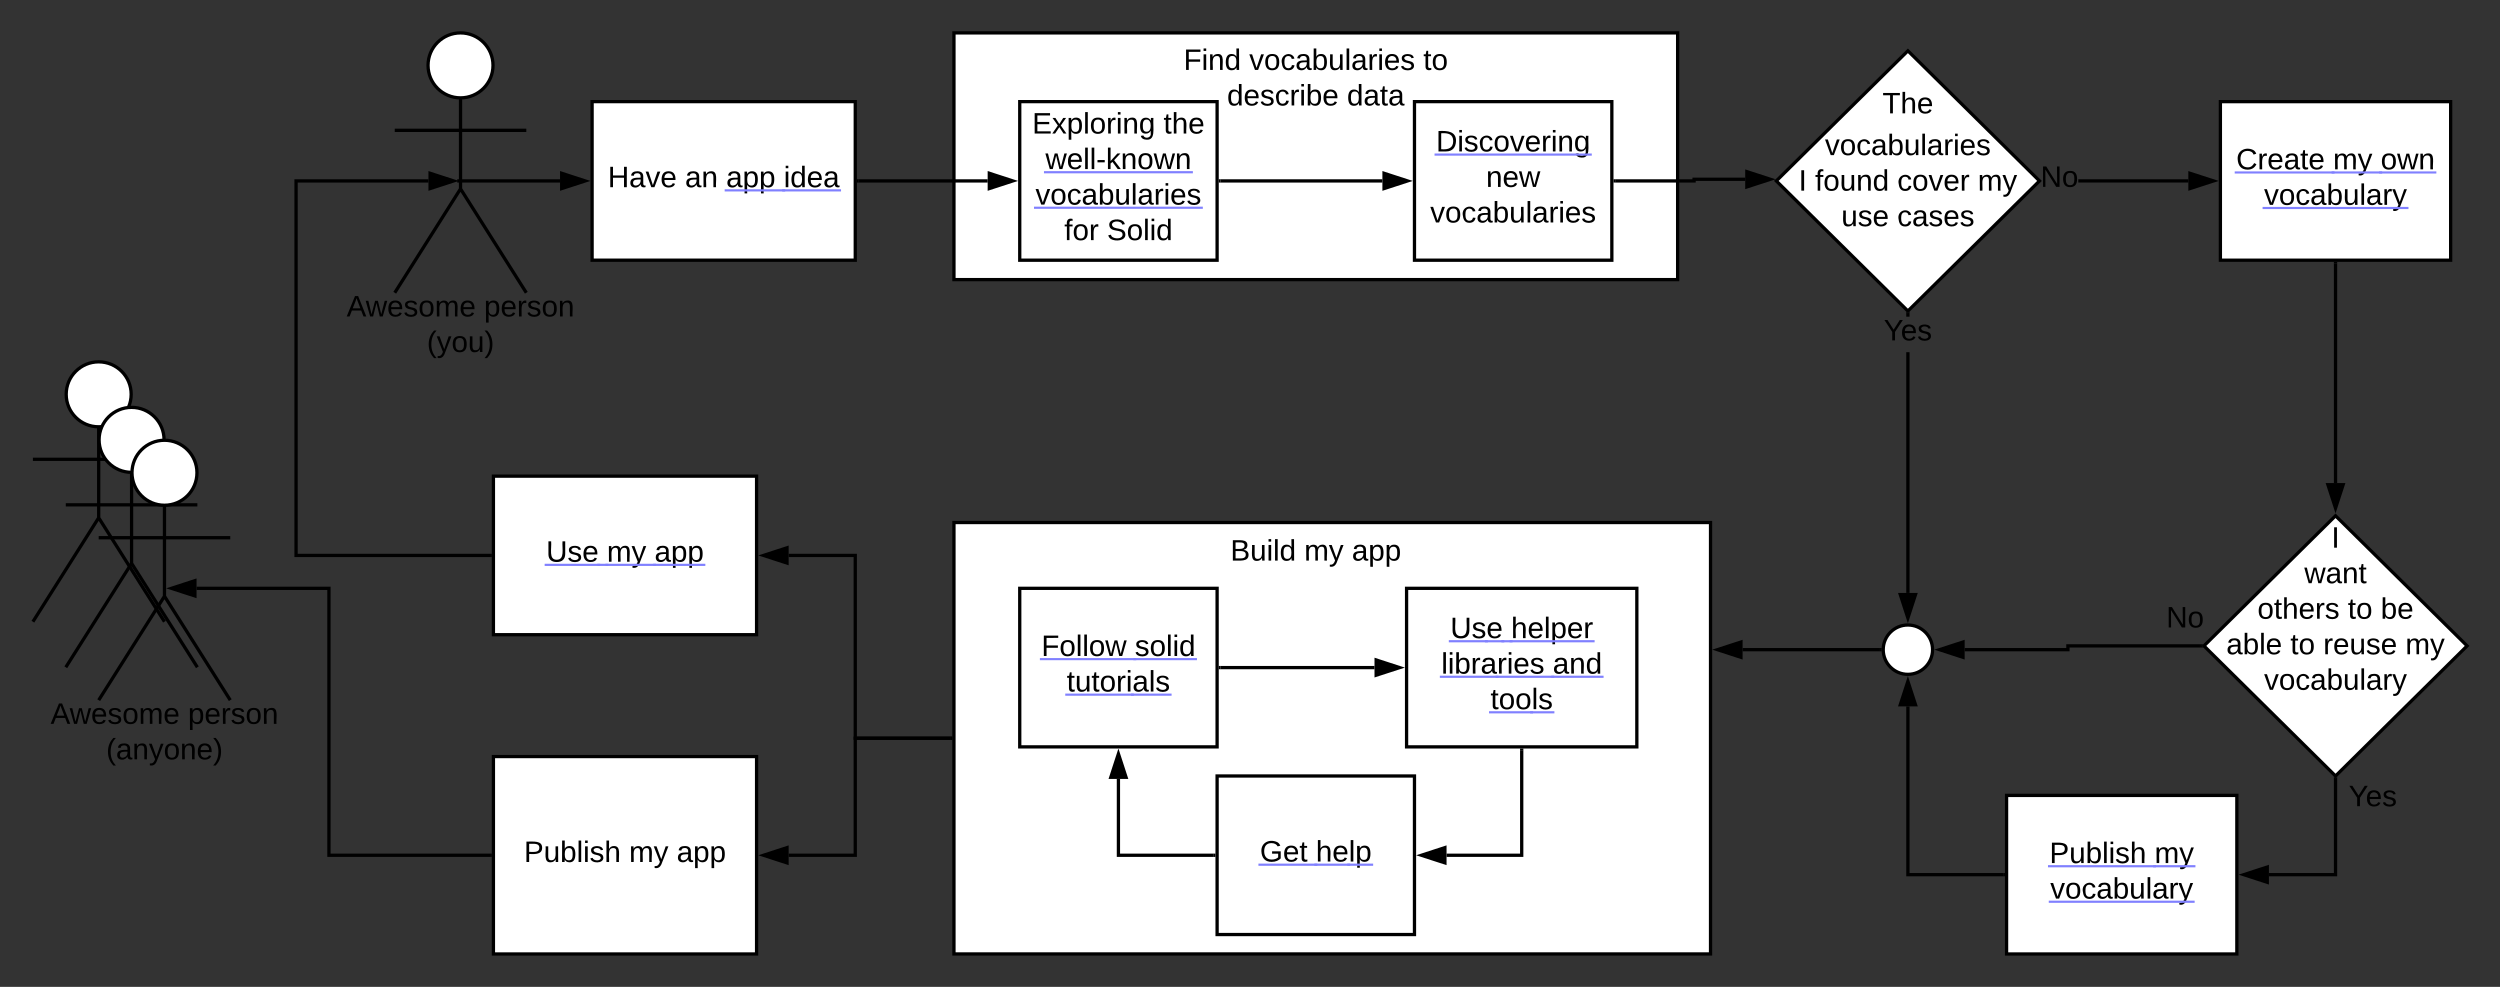 <svg xmlns="http://www.w3.org/2000/svg" xmlns:xlink="http://www.w3.org/1999/xlink" xmlns:lucid="lucid" width="1520" height="600"><rect width="100%" height="100%" fill="#333333" stroke="none"/><g transform="translate(-20 -360)" lucid:page-tab-id="9BLXd..bGnp9"><path d="M380 421.8h160v96.4H380z" stroke="#000" stroke-width="2" fill="#fff"/><use xlink:href="#a" transform="matrix(1,0,0,1,385,426.8) translate(4.55 47.025)"/><use xlink:href="#b" transform="matrix(1,0,0,1,385,426.8) translate(51.5 47.025)"/><use xlink:href="#c" transform="matrix(1,0,0,1,385,426.8) translate(76.5 47.025)"/><use xlink:href="#d" transform="matrix(1,0,0,1,385,426.8) translate(111.5 47.025)"/><g transform="matrix(1,0,0,1,385,426.8)"><a xlink:href="https://forum.solidproject.org/t/what-app-would-you-love-to-see-on-solid/525/39" target="_blank"><path class="lucid-link lucid-hotspot lucid-overlay-hotspot" fill-opacity="0" d="M76.5 32.63h35v21.6h-35z"/></a><a xlink:href="https://forum.solidproject.org/t/what-app-would-you-love-to-see-on-solid/525/39" target="_blank"><path class="lucid-link lucid-hotspot lucid-overlay-hotspot" fill-opacity="0" d="M111.5 32.63h33.95v21.6H111.5z"/></a></g><path d="M319.75 399.75c0 10.9-8.84 19.75-19.75 19.75-10.9 0-19.75-8.84-19.75-19.75 0-10.9 8.84-19.75 19.75-19.75 10.9 0 19.75 8.84 19.75 19.75z" stroke="#000" stroke-width="2" fill="#fff"/><path d="M300 419.5v55.3l40 63.2m-40-63.2L260 538m0-98.75h80" stroke="#000" stroke-width="2" fill="none"/><path d="M260 380h80v180h-80z" fill="none"/><use xlink:href="#e" transform="matrix(1,0,0,1,180,538) translate(50.75 14.4)"/><use xlink:href="#f" transform="matrix(1,0,0,1,180,538) translate(134.3 14.4)"/><use xlink:href="#g" transform="matrix(1,0,0,1,180,538) translate(99.55 36)"/><path d="M302 470h58.5M302.03 470H298" stroke="#000" stroke-width="2" fill="none"/><path d="M375.76 470l-14.26 4.64v-9.28z" stroke="#000" stroke-width="2"/><path d="M600 380h440v150H600z" stroke="#000" stroke-width="2" fill="#fff"/><path d="M640 421.8h120v96.4H640z" stroke="#000" stroke-width="2" fill="#fff"/><use xlink:href="#h" transform="matrix(1,0,0,1,645,426.8) translate(2.575 14.4)"/><use xlink:href="#i" transform="matrix(1,0,0,1,645,426.8) translate(82.425 14.4)"/><use xlink:href="#j" transform="matrix(1,0,0,1,645,426.8) translate(10.625 36)"/><use xlink:href="#k" transform="matrix(1,0,0,1,645,426.8) translate(4.575 57.6)"/><use xlink:href="#l" transform="matrix(1,0,0,1,645,426.8) translate(22.075 79.2)"/><use xlink:href="#m" transform="matrix(1,0,0,1,645,426.8) translate(48.025 79.2)"/><g transform="matrix(1,0,0,1,645,426.8)"><a xlink:href="https://solid.github.io/Build-on-Solid/vocabularies/02-well-known-vocabularies" target="_blank"><path class="lucid-link lucid-hotspot lucid-overlay-hotspot" fill-opacity="0" d="M10.62 21.6h93.75v21.6H10.62z"/></a><a xlink:href="https://solid.github.io/Build-on-Solid/vocabularies/02-well-known-vocabularies" target="_blank"><path class="lucid-link lucid-hotspot lucid-overlay-hotspot" fill-opacity="0" d="M4.57 43.2h100.85v21.6H4.57z"/></a></g><path d="M880 421.8h120v96.4H880z" stroke="#000" stroke-width="2" fill="#fff"/><use xlink:href="#n" transform="matrix(1,0,0,1,885,426.8) translate(8.1 25.275)"/><use xlink:href="#o" transform="matrix(1,0,0,1,885,426.8) translate(38.525 46.875)"/><use xlink:href="#p" transform="matrix(1,0,0,1,885,426.8) translate(4.575 68.475)"/><a xlink:href="https://solid.github.io/Build-on-Solid/vocabularies" target="_blank" transform="matrix(1,0,0,1,885,426.8)"><path class="lucid-link lucid-hotspot lucid-overlay-hotspot" fill-opacity="0" d="M8.1 10.88h93.8v21.6H8.1z"/></a><path d="M542 470h78.5" stroke="#000" stroke-width="2" fill="none"/><path d="M542.03 471H541v-2h1.03z"/><path d="M635.76 470l-14.26 4.64v-9.28z" stroke="#000" stroke-width="2"/><path d="M700 380h240v60H700z" stroke="#000" stroke-opacity="0" stroke-width="2" fill="#fff" fill-opacity="0"/><use xlink:href="#q" transform="matrix(1,0,0,1,705,385) translate(34.625 17.525)"/><use xlink:href="#r" transform="matrix(1,0,0,1,705,385) translate(74.525 17.525)"/><use xlink:href="#s" transform="matrix(1,0,0,1,705,385) translate(180.375 17.525)"/><use xlink:href="#t" transform="matrix(1,0,0,1,705,385) translate(61.05 39.125)"/><use xlink:href="#u" transform="matrix(1,0,0,1,705,385) translate(133.95 39.125)"/><path d="M762 470h98.5" stroke="#000" stroke-width="2" fill="none"/><path d="M762.03 471H761v-2h1.03z"/><path d="M875.76 470l-14.26 4.64v-9.28z" stroke="#000" stroke-width="2"/><path d="M1180 390.9l80 79.1-80 79.1-80-79.1z" stroke="#000" stroke-width="2" fill="#fff"/><use xlink:href="#v" transform="matrix(1,0,0,1,1105,395.9) translate(59.53 33.025)"/><use xlink:href="#w" transform="matrix(1,0,0,1,1105,395.9) translate(24.58 58.41)"/><use xlink:href="#x" transform="matrix(1,0,0,1,1105,395.9) translate(8.555 80.01)"/><use xlink:href="#y" transform="matrix(1,0,0,1,1105,395.9) translate(18.555 80.01)"/><use xlink:href="#z" transform="matrix(1,0,0,1,1105,395.9) translate(68.555 80.01)"/><use xlink:href="#A" transform="matrix(1,0,0,1,1105,395.9) translate(117.505 80.01)"/><use xlink:href="#B" transform="matrix(1,0,0,1,1105,395.9) translate(34.505 101.61)"/><use xlink:href="#C" transform="matrix(1,0,0,1,1105,395.9) translate(68.505 101.61)"/><path d="M1002 470h48v-1h31.1" stroke="#000" stroke-width="2" fill="none"/><path d="M1002.03 471H1001v-2h1.03z"/><path d="M1096.35 469l-14.26 4.64v-9.28z" stroke="#000" stroke-width="2"/><path d="M1350.5 471h-66.9v-2h66.9zM1260.66 471h-.25l.26-.25zm0-1.75l-.25-.25h.26zM1365.76 470l-14.26 4.64v-9.28z"/><path d="M1369 470l-18.5 6v-12zm-16.5 3.26l10.03-3.26-10.03-3.26z"/><use xlink:href="#D" transform="matrix(1,0,0,1,1260.662,459.2) translate(0 14.4)"/><path d="M1370 421.8h140v96.4h-140z" stroke="#000" stroke-width="2" fill="#fff"/><use xlink:href="#E" transform="matrix(1,0,0,1,1375,426.8) translate(4.6 36.15)"/><use xlink:href="#F" transform="matrix(1,0,0,1,1375,426.8) translate(63.5 36.15)"/><use xlink:href="#G" transform="matrix(1,0,0,1,1375,426.8) translate(92.45 36.15)"/><use xlink:href="#H" transform="matrix(1,0,0,1,1375,426.8) translate(21.55 57.75)"/><g transform="matrix(1,0,0,1,1375,426.8)"><a xlink:href="https://solid.github.io/Build-on-Solid/vocabularies#" target="_blank"><path class="lucid-link lucid-hotspot lucid-overlay-hotspot" fill-opacity="0" d="M4.6 21.75h58.9v21.6H4.6z"/></a><a xlink:href="https://solid.github.io/Build-on-Solid/vocabularies#" target="_blank"><path class="lucid-link lucid-hotspot lucid-overlay-hotspot" fill-opacity="0" d="M63.5 21.75h28.95v21.6H63.5z"/></a><a xlink:href="https://solid.github.io/Build-on-Solid/vocabularies#" target="_blank"><path class="lucid-link lucid-hotspot lucid-overlay-hotspot" fill-opacity="0" d="M92.45 21.75h37.95v21.6H92.45z"/></a><a xlink:href="https://solid.github.io/Build-on-Solid/vocabularies#" target="_blank"><path class="lucid-link lucid-hotspot lucid-overlay-hotspot" fill-opacity="0" d="M21.55 43.35h86.9v21.6h-86.9z"/></a></g><path d="M1440 673.6l80 79.1-80 79.1-80-79.1z" stroke="#000" stroke-width="2" fill="#fff"/><use xlink:href="#I" transform="matrix(1,0,0,1,1365,678.594) translate(72.505 14.4)"/><use xlink:href="#J" transform="matrix(1,0,0,1,1365,678.594) translate(56.03 36)"/><use xlink:href="#K" transform="matrix(1,0,0,1,1365,678.594) translate(27.53 57.6)"/><use xlink:href="#L" transform="matrix(1,0,0,1,1365,678.594) translate(82.48 57.6)"/><use xlink:href="#M" transform="matrix(1,0,0,1,1365,678.594) translate(102.48 57.6)"/><use xlink:href="#N" transform="matrix(1,0,0,1,1365,678.594) translate(8.58 79.2)"/><use xlink:href="#L" transform="matrix(1,0,0,1,1365,678.594) translate(47.53 79.2)"/><use xlink:href="#O" transform="matrix(1,0,0,1,1365,678.594) translate(67.53 79.2)"/><use xlink:href="#A" transform="matrix(1,0,0,1,1365,678.594) translate(117.48 79.2)"/><use xlink:href="#P" transform="matrix(1,0,0,1,1365,678.594) translate(31.555 100.8)"/><path d="M1440 520.2v133.5" stroke="#000" stroke-width="2" fill="none"/><path d="M1441 520.23h-2v-1.03h2z"/><path d="M1440 668.95l-4.64-14.26h9.28z" stroke="#000" stroke-width="2"/><path d="M600 677.7h460V940H600z" stroke="#000" stroke-width="2" fill="#fff"/><path d="M700 677.7h240v40H700z" stroke="#000" stroke-opacity="0" stroke-width="2" fill="#fff" fill-opacity="0"/><use xlink:href="#Q" transform="matrix(1,0,0,1,705,682.694) translate(63.075 18.15)"/><use xlink:href="#R" transform="matrix(1,0,0,1,705,682.694) translate(107.975 18.15)"/><use xlink:href="#S" transform="matrix(1,0,0,1,705,682.694) translate(136.925 18.15)"/><path d="M640 717.7h120v96.4H640z" stroke="#000" stroke-width="2" fill="#fff"/><use xlink:href="#T" transform="matrix(1,0,0,1,645,722.694) translate(8.15 36.15)"/><use xlink:href="#U" transform="matrix(1,0,0,1,645,722.694) translate(64.95 36.15)"/><use xlink:href="#V" transform="matrix(1,0,0,1,645,722.694) translate(23.575 57.75)"/><g transform="matrix(1,0,0,1,645,722.694)"><a xlink:href="https://solid.github.io/Build-on-Solid/vocabularies" target="_blank"><path class="lucid-link lucid-hotspot lucid-overlay-hotspot" fill-opacity="0" d="M8.15 21.75h56.8v21.6H8.15z"/></a><a xlink:href="https://solid.github.io/Build-on-Solid/vocabularies" target="_blank"><path class="lucid-link lucid-hotspot lucid-overlay-hotspot" fill-opacity="0" d="M64.95 21.75h41.9v21.6h-41.9z"/></a><a xlink:href="https://solid.github.io/Build-on-Solid/vocabularies" target="_blank"><path class="lucid-link lucid-hotspot lucid-overlay-hotspot" fill-opacity="0" d="M23.57 43.35h39.9v21.6h-39.9z"/></a><a xlink:href="https://solid.github.io/Build-on-Solid/vocabularies" target="_blank"><path class="lucid-link lucid-hotspot lucid-overlay-hotspot" fill-opacity="0" d="M63.48 43.35h22.95v21.6H63.48z"/></a></g><a xlink:href="https://www.lucidchart.com" target="_blank"><path d="M875.2 717.7h140v96.4h-140z" stroke="#000" stroke-width="2" fill="#fff"/><use xlink:href="#W" transform="matrix(1,0,0,1,880.2,722.694) translate(21.575 25.275)"/><use xlink:href="#X" transform="matrix(1,0,0,1,880.2,722.694) translate(58.525 25.275)"/><use xlink:href="#Y" transform="matrix(1,0,0,1,880.2,722.694) translate(16.125 46.875)"/><use xlink:href="#Z" transform="matrix(1,0,0,1,880.2,722.694) translate(83.875 46.875)"/><use xlink:href="#aa" transform="matrix(1,0,0,1,880.2,722.694) translate(46.025 68.475)"/><path class="lucid-link lucid-hotspot lucid-overlay-hotspot" d="M875.2 717.7h140v96.4h-140z" fill="none"/></a><g transform="matrix(1,0,0,1,880.2,722.694)"><a xlink:href="https://solid.github.io/Build-on-Solid/vocabularies" target="_blank"><path class="lucid-link lucid-hotspot lucid-overlay-hotspot" fill-opacity="0" d="M21.57 10.88h21.95v21.6H21.57z"/></a><a xlink:href="https://solid.github.io/Build-on-Solid/vocabularies" target="_blank"><path class="lucid-link lucid-hotspot lucid-overlay-hotspot" fill-opacity="0" d="M43.52 10.88h10v21.6h-10z"/></a><a xlink:href="https://solid.github.io/Build-on-Solid/vocabularies" target="_blank"><path class="lucid-link lucid-hotspot lucid-overlay-hotspot" fill-opacity="0" d="M53.52 10.88h5v21.6h-5z"/></a><a xlink:href="https://solid.github.io/Build-on-Solid/vocabularies" target="_blank"><path class="lucid-link lucid-hotspot lucid-overlay-hotspot" fill-opacity="0" d="M58.52 10.88h54.9v21.6h-54.9z"/></a><a xlink:href="https://solid.github.io/Build-on-Solid/vocabularies" target="_blank"><path class="lucid-link lucid-hotspot lucid-overlay-hotspot" fill-opacity="0" d="M16.13 32.48h33.85v21.6H16.13z"/></a><a xlink:href="https://solid.github.io/Build-on-Solid/vocabularies" target="_blank"><path class="lucid-link lucid-hotspot lucid-overlay-hotspot" fill-opacity="0" d="M49.97 32.48h33.9v21.6h-33.9z"/></a><a xlink:href="https://solid.github.io/Build-on-Solid/vocabularies" target="_blank"><path class="lucid-link lucid-hotspot lucid-overlay-hotspot" fill-opacity="0" d="M83.88 32.48h35v21.6h-35z"/></a><a xlink:href="https://solid.github.io/Build-on-Solid/vocabularies" target="_blank"><path class="lucid-link lucid-hotspot lucid-overlay-hotspot" fill-opacity="0" d="M46.02 54.08h25v21.6h-25z"/></a><a xlink:href="https://solid.github.io/Build-on-Solid/vocabularies" target="_blank"><path class="lucid-link lucid-hotspot lucid-overlay-hotspot" fill-opacity="0" d="M71.03 54.08h12.95v21.6H71.03z"/></a></g><path d="M320 649.5h160v96.4H320z" stroke="#000" stroke-width="2" fill="#fff"/><use xlink:href="#ab" transform="matrix(1,0,0,1,325,654.494) translate(27.05 47.025)"/><use xlink:href="#ac" transform="matrix(1,0,0,1,325,654.494) translate(64 47.025)"/><use xlink:href="#ad" transform="matrix(1,0,0,1,325,654.494) translate(92.95 47.025)"/><g transform="matrix(1,0,0,1,325,654.494)"><a xlink:href="https://solid.github.io/Build/apps" target="_blank"><path class="lucid-link lucid-hotspot lucid-overlay-hotspot" fill-opacity="0" d="M27.05 32.63H59v21.6H27.05z"/></a><a xlink:href="https://solid.github.io/Build/apps" target="_blank"><path class="lucid-link lucid-hotspot lucid-overlay-hotspot" fill-opacity="0" d="M59 32.63h5v21.6h-5z"/></a><a xlink:href="https://solid.github.io/Build/apps" target="_blank"><path class="lucid-link lucid-hotspot lucid-overlay-hotspot" fill-opacity="0" d="M64 32.63h28.95v21.6H64z"/></a><a xlink:href="https://solid.github.io/Build/apps" target="_blank"><path class="lucid-link lucid-hotspot lucid-overlay-hotspot" fill-opacity="0" d="M92.95 32.63h30v21.6h-30z"/></a></g><path d="M598 808.85h-58V697.7h-40.5" stroke="#000" stroke-width="2" fill="none"/><path d="M599 809.85h-1.03v-2H599z"/><path d="M484.24 697.7l14.26-4.64v9.27z" stroke="#000" stroke-width="2"/><path d="M760 831.8h120v96.4H760z" stroke="#000" stroke-width="2" fill="#fff"/><use xlink:href="#ae" transform="matrix(1,0,0,1,765,836.794) translate(21.025 47.025)"/><use xlink:href="#af" transform="matrix(1,0,0,1,765,836.794) translate(55.025 47.025)"/><g transform="matrix(1,0,0,1,765,836.794)"><a xlink:href="https://solid.github.io/Build-on-Solid/vocabularies" target="_blank"><path class="lucid-link lucid-hotspot lucid-overlay-hotspot" fill-opacity="0" d="M21.02 32.63h34v21.6h-34z"/></a><a xlink:href="https://solid.github.io/Build-on-Solid/vocabularies" target="_blank"><path class="lucid-link lucid-hotspot lucid-overlay-hotspot" fill-opacity="0" d="M55.02 32.63h20v21.6h-20z"/></a><a xlink:href="https://solid.github.io/Build-on-Solid/vocabularies" target="_blank"><path class="lucid-link lucid-hotspot lucid-overlay-hotspot" fill-opacity="0" d="M75.03 32.63h13.95v21.6H75.03z"/></a></g><path d="M1357.58 752.7h-80.3v2.3h-62.77" stroke="#000" stroke-width="2" fill="none"/><path d="M1358.58 752.7l1 1h-2.03v-2h2.04z"/><path d="M1199.24 755l14.27-4.64v9.28z" stroke="#000" stroke-width="2"/><use xlink:href="#D" transform="matrix(1,0,0,1,1337.068,727.094) translate(0 14.4)"/><path d="M99.75 599.75c0 10.9-8.84 19.75-19.75 19.75-10.9 0-19.75-8.84-19.75-19.75C60.25 588.85 69.1 580 80 580c10.9 0 19.75 8.84 19.75 19.75z" stroke="#000" stroke-width="2" fill="#fff"/><path d="M80 619.5v55.3l40 63.2m-40-63.2L40 738m0-98.75h80" stroke="#000" stroke-width="2" fill="none"/><path d="M40 580h80v180H40z" fill="none"/><path d="M318 697.7H200V470h80.5" stroke="#000" stroke-width="2" fill="none"/><path d="M319 698.7h-1.03v-2H319z"/><path d="M295.76 470l-14.26 4.64v-9.28z" stroke="#000" stroke-width="2"/><path d="M320 820h160v120H320z" stroke="#000" stroke-width="2" fill="#fff"/><g><use xlink:href="#ag" transform="matrix(1,0,0,1,325,825) translate(13.575 59.087)"/><use xlink:href="#R" transform="matrix(1,0,0,1,325,825) translate(77.475 59.087)"/><use xlink:href="#S" transform="matrix(1,0,0,1,325,825) translate(106.425 59.087)"/></g><path d="M762 765.9h93.7" stroke="#000" stroke-width="2" fill="none"/><path d="M762.03 766.9H761v-2h1.03z"/><path d="M870.96 765.9l-14.26 4.63v-9.27z" stroke="#000" stroke-width="2"/><path d="M945.2 816.1V880h-45.7" stroke="#000" stroke-width="2" fill="none"/><path d="M946.2 816.12h-2v-1.03h2z"/><path d="M884.24 880l14.26-4.64v9.27z" stroke="#000" stroke-width="2"/><path d="M758 880h-58v-46.4" stroke="#000" stroke-width="2" fill="none"/><path d="M759 881h-1.03v-2H759z"/><path d="M700 818.33l4.64 14.27h-9.28z" stroke="#000" stroke-width="2"/><path d="M598 808.85h-58V880h-40.5" stroke="#000" stroke-width="2" fill="none"/><path d="M599 809.85h-1.03v-2H599z"/><path d="M484.24 880l14.26-4.64v9.28z" stroke="#000" stroke-width="2"/><path d="M318 880h-98V717.7h-80.5" stroke="#000" stroke-width="2" fill="none"/><path d="M319 881h-1.03v-2H319z"/><path d="M124.24 717.7l14.26-4.64v9.27z" stroke="#000" stroke-width="2"/><path d="M119.75 627.44c0 10.9-8.84 19.75-19.75 19.75-10.9 0-19.75-8.85-19.75-19.76 0-10.9 8.84-19.75 19.75-19.75 10.9 0 19.75 8.84 19.75 19.74z" stroke="#000" stroke-width="2" fill="#fff"/><path d="M100 647.2v55.3l40 63.2m-40-63.2l-40 63.2m0-98.76h80" stroke="#000" stroke-width="2" fill="none"/><path d="M60 607.7h80v180H60z" fill="none"/><path d="M139.75 647.44c0 10.9-8.84 19.75-19.75 19.75-10.9 0-19.75-8.85-19.75-19.76 0-10.9 8.84-19.75 19.75-19.75 10.9 0 19.75 8.84 19.75 19.74z" stroke="#000" stroke-width="2" fill="#fff"/><path d="M120 667.2v55.3l40 63.2m-40-63.2l-40 63.2m0-98.76h80" stroke="#000" stroke-width="2" fill="none"/><path d="M80 627.7h80v180H80z" fill="none"/><g><use xlink:href="#e" transform="matrix(1,0,0,1,0,785.694) translate(50.75 14.4)"/><use xlink:href="#f" transform="matrix(1,0,0,1,0,785.694) translate(134.3 14.4)"/><use xlink:href="#ah" transform="matrix(1,0,0,1,0,785.694) translate(84.55 36)"/></g><path d="M1440 834.2v57.6h-40.5" stroke="#000" stroke-width="2" fill="none"/><path d="M1440 833.2l1-1v2.03h-2v-2.02z"/><path d="M1384.24 891.8l14.26-4.64v9.28z" stroke="#000" stroke-width="2"/><g><use xlink:href="#ai" transform="matrix(1,0,0,1,1448,835.778) translate(0 14.4)"/></g><a xlink:href="https://www.lucidchart.com" target="_blank"><path d="M1240 843.6h140V940h-140z" stroke="#000" stroke-width="2" fill="#fff"/><use xlink:href="#aj" transform="matrix(1,0,0,1,1245,848.6) translate(21.075 36.15)"/><use xlink:href="#ak" transform="matrix(1,0,0,1,1245,848.6) translate(84.975 36.15)"/><use xlink:href="#al" transform="matrix(1,0,0,1,1245,848.6) translate(21.55 57.75)"/><path class="lucid-link lucid-hotspot lucid-overlay-hotspot" d="M1240 843.6h140V940h-140z" fill="none"/></a><g transform="matrix(1,0,0,1,1245,848.6)"><a xlink:href="https://solid.github.io/Build-on-Solid/vocabularies" target="_blank"><path class="lucid-link lucid-hotspot lucid-overlay-hotspot" fill-opacity="0" d="M21.07 21.75h63.9v21.6h-63.9z"/></a><a xlink:href="https://solid.github.io/Build-on-Solid/vocabularies" target="_blank"><path class="lucid-link lucid-hotspot lucid-overlay-hotspot" fill-opacity="0" d="M84.97 21.75h28.95v21.6H84.97z"/></a><a xlink:href="https://solid.github.io/Build-on-Solid/vocabularies" target="_blank"><path class="lucid-link lucid-hotspot lucid-overlay-hotspot" fill-opacity="0" d="M21.55 43.35h86.9v21.6h-86.9z"/></a></g><path d="M1238 891.8h-58V789.5" stroke="#000" stroke-width="2" fill="none"/><path d="M1239 892.8h-1.03v-2h1.03z"/><path d="M1180 774.24l4.64 14.27h-9.28z" stroke="#000" stroke-width="2"/><path d="M1195 755c0 8.28-6.72 15-15 15-8.28 0-15-6.72-15-15 0-8.28 6.72-15 15-15 8.28 0 15 6.72 15 15z" stroke="#000" stroke-width="2" fill="#fff"/><path d="M1181 720.5h-2V574.14h2zm0-167.95h-2v-1.04h2z"/><path d="M1181 551.53h-2v-2l1 .98 1-.98zM1180 735.76l-4.64-14.27h9.28z"/><path d="M1180 739l-6-18.5h12zm-3.26-16.5l3.26 10.02 3.26-10.03z"/><g><use xlink:href="#ai" transform="matrix(1,0,0,1,1165.325,552.555) translate(0 14.4)"/></g><path d="M1163 755h-83.5" stroke="#000" stroke-width="2" fill="none"/><path d="M1164 755l.12 1h-1.15v-2h1.15z"/><path d="M1064.24 755l14.26-4.64v9.28z" stroke="#000" stroke-width="2"/><defs><path d="M197 0v-115H63V0H30v-248h33v105h134v-105h34V0h-34" id="am"/><path d="M141-36C126-15 110 5 73 4 37 3 15-17 15-53c-1-64 63-63 125-63 3-35-9-54-41-54-24 1-41 7-42 31l-33-3c5-37 33-52 76-52 45 0 72 20 72 64v82c-1 20 7 32 28 27v20c-31 9-61-2-59-35zM48-53c0 20 12 33 32 33 41-3 63-29 60-74-43 2-92-5-92 41" id="an"/><path d="M108 0H70L1-190h34L89-25l56-165h34" id="ao"/><path d="M100-194c63 0 86 42 84 106H49c0 40 14 67 53 68 26 1 43-12 49-29l28 8c-11 28-37 45-77 45C44 4 14-33 15-96c1-61 26-98 85-98zm52 81c6-60-76-77-97-28-3 7-6 17-6 28h103" id="ap"/><g id="a"><use transform="matrix(0.05,0,0,0.05,0,0)" xlink:href="#am"/><use transform="matrix(0.05,0,0,0.05,12.95,0)" xlink:href="#an"/><use transform="matrix(0.05,0,0,0.05,22.95,0)" xlink:href="#ao"/><use transform="matrix(0.05,0,0,0.05,31.95,0)" xlink:href="#ap"/></g><path d="M117-194c89-4 53 116 60 194h-32v-121c0-31-8-49-39-48C34-167 62-67 57 0H25l-1-190h30c1 10-1 24 2 32 11-22 29-35 61-36" id="aq"/><g id="b"><use transform="matrix(0.05,0,0,0.05,0,0)" xlink:href="#an"/><use transform="matrix(0.05,0,0,0.05,10,0)" xlink:href="#aq"/></g><path d="M115-194c55 1 70 41 70 98S169 2 115 4C84 4 66-9 55-30l1 105H24l-1-265h31l2 30c10-21 28-34 59-34zm-8 174c40 0 45-34 45-75s-6-73-45-74c-42 0-51 32-51 76 0 43 10 73 51 73" id="ar"/><g id="c"><use transform="matrix(0.05,0,0,0.05,0,0)" xlink:href="#an"/><use transform="matrix(0.05,0,0,0.05,10,0)" xlink:href="#ar"/><use transform="matrix(0.05,0,0,0.05,20,0)" xlink:href="#ar"/><path fill="#8080ff" d="M-.9 1.25h36.8v1.32H-.9z"/></g><path d="M24-231v-30h32v30H24zM24 0v-190h32V0H24" id="as"/><path d="M85-194c31 0 48 13 60 33l-1-100h32l1 261h-30c-2-10 0-23-3-31C134-8 116 4 85 4 32 4 16-35 15-94c0-66 23-100 70-100zm9 24c-40 0-46 34-46 75 0 40 6 74 45 74 42 0 51-32 51-76 0-42-9-74-50-73" id="at"/><g id="d"><use transform="matrix(0.05,0,0,0.05,0,0)" xlink:href="#as"/><use transform="matrix(0.05,0,0,0.05,3.95,0)" xlink:href="#at"/><use transform="matrix(0.05,0,0,0.05,13.95,0)" xlink:href="#ap"/><use transform="matrix(0.05,0,0,0.05,23.95,0)" xlink:href="#an"/><path fill="#8080ff" d="M-.9 1.25h35.75v1.32H-.9z"/></g><path d="M205 0l-28-72H64L36 0H1l101-248h38L239 0h-34zm-38-99l-47-123c-12 45-31 82-46 123h93" id="au"/><path d="M206 0h-36l-40-164L89 0H53L-1-190h32L70-26l43-164h34l41 164 42-164h31" id="av"/><path d="M135-143c-3-34-86-38-87 0 15 53 115 12 119 90S17 21 10-45l28-5c4 36 97 45 98 0-10-56-113-15-118-90-4-57 82-63 122-42 12 7 21 19 24 35" id="aw"/><path d="M100-194c62-1 85 37 85 99 1 63-27 99-86 99S16-35 15-95c0-66 28-99 85-99zM99-20c44 1 53-31 53-75 0-43-8-75-51-75s-53 32-53 75 10 74 51 75" id="ax"/><path d="M210-169c-67 3-38 105-44 169h-31v-121c0-29-5-50-35-48C34-165 62-65 56 0H25l-1-190h30c1 10-1 24 2 32 10-44 99-50 107 0 11-21 27-35 58-36 85-2 47 119 55 194h-31v-121c0-29-5-49-35-48" id="ay"/><g id="e"><use transform="matrix(0.05,0,0,0.05,0,0)" xlink:href="#au"/><use transform="matrix(0.05,0,0,0.05,11.65,0)" xlink:href="#av"/><use transform="matrix(0.05,0,0,0.05,24.6,0)" xlink:href="#ap"/><use transform="matrix(0.05,0,0,0.05,34.6,0)" xlink:href="#aw"/><use transform="matrix(0.05,0,0,0.05,43.6,0)" xlink:href="#ax"/><use transform="matrix(0.05,0,0,0.05,53.6,0)" xlink:href="#ay"/><use transform="matrix(0.05,0,0,0.05,68.55,0)" xlink:href="#ap"/></g><path d="M114-163C36-179 61-72 57 0H25l-1-190h30c1 12-1 29 2 39 6-27 23-49 58-41v29" id="az"/><g id="f"><use transform="matrix(0.05,0,0,0.05,0,0)" xlink:href="#ar"/><use transform="matrix(0.05,0,0,0.05,10,0)" xlink:href="#ap"/><use transform="matrix(0.05,0,0,0.05,20,0)" xlink:href="#az"/><use transform="matrix(0.05,0,0,0.05,25.95,0)" xlink:href="#aw"/><use transform="matrix(0.05,0,0,0.05,34.95,0)" xlink:href="#ax"/><use transform="matrix(0.05,0,0,0.05,44.95,0)" xlink:href="#aq"/></g><path d="M87 75C49 33 22-17 22-94c0-76 28-126 65-167h31c-38 41-64 92-64 168S80 34 118 75H87" id="aA"/><path d="M179-190L93 31C79 59 56 82 12 73V49c39 6 53-20 64-50L1-190h34L92-34l54-156h33" id="aB"/><path d="M84 4C-5 8 30-112 23-190h32v120c0 31 7 50 39 49 72-2 45-101 50-169h31l1 190h-30c-1-10 1-25-2-33-11 22-28 36-60 37" id="aC"/><path d="M33-261c38 41 65 92 65 168S71 34 33 75H2C39 34 66-17 66-93S39-220 2-261h31" id="aD"/><g id="g"><use transform="matrix(0.05,0,0,0.05,0,0)" xlink:href="#aA"/><use transform="matrix(0.05,0,0,0.05,5.95,0)" xlink:href="#aB"/><use transform="matrix(0.05,0,0,0.05,14.95,0)" xlink:href="#ax"/><use transform="matrix(0.05,0,0,0.05,24.95,0)" xlink:href="#aC"/><use transform="matrix(0.05,0,0,0.05,34.95,0)" xlink:href="#aD"/></g><path d="M30 0v-248h187v28H63v79h144v27H63v87h162V0H30" id="aE"/><path d="M141 0L90-78 38 0H4l68-98-65-92h35l48 74 47-74h35l-64 92 68 98h-35" id="aF"/><path d="M24 0v-261h32V0H24" id="aG"/><path d="M177-190C167-65 218 103 67 71c-23-6-38-20-44-43l32-5c15 47 100 32 89-28v-30C133-14 115 1 83 1 29 1 15-40 15-95c0-56 16-97 71-98 29-1 48 16 59 35 1-10 0-23 2-32h30zM94-22c36 0 50-32 50-73 0-42-14-75-50-75-39 0-46 34-46 75s6 73 46 73" id="aH"/><g id="h"><use transform="matrix(0.05,0,0,0.05,0,0)" xlink:href="#aE"/><use transform="matrix(0.05,0,0,0.05,12,0)" xlink:href="#aF"/><use transform="matrix(0.05,0,0,0.05,21,0)" xlink:href="#ar"/><use transform="matrix(0.05,0,0,0.05,31,0)" xlink:href="#aG"/><use transform="matrix(0.05,0,0,0.05,34.95,0)" xlink:href="#ax"/><use transform="matrix(0.05,0,0,0.05,44.95,0)" xlink:href="#az"/><use transform="matrix(0.05,0,0,0.05,50.9,0)" xlink:href="#as"/><use transform="matrix(0.05,0,0,0.05,54.85,0)" xlink:href="#aq"/><use transform="matrix(0.05,0,0,0.05,64.85,0)" xlink:href="#aH"/></g><path d="M59-47c-2 24 18 29 38 22v24C64 9 27 4 27-40v-127H5v-23h24l9-43h21v43h35v23H59v120" id="aI"/><path d="M106-169C34-169 62-67 57 0H25v-261h32l-1 103c12-21 28-36 61-36 89 0 53 116 60 194h-32v-121c2-32-8-49-39-48" id="aJ"/><g id="i"><use transform="matrix(0.05,0,0,0.05,0,0)" xlink:href="#aI"/><use transform="matrix(0.05,0,0,0.05,5,0)" xlink:href="#aJ"/><use transform="matrix(0.05,0,0,0.05,15,0)" xlink:href="#ap"/></g><path d="M16-82v-28h88v28H16" id="aK"/><path d="M143 0L79-87 56-68V0H24v-261h32v163l83-92h37l-77 82L181 0h-38" id="aL"/><g id="j"><use transform="matrix(0.05,0,0,0.05,0,0)" xlink:href="#av"/><use transform="matrix(0.05,0,0,0.05,12.95,0)" xlink:href="#ap"/><use transform="matrix(0.05,0,0,0.05,22.95,0)" xlink:href="#aG"/><use transform="matrix(0.05,0,0,0.05,26.9,0)" xlink:href="#aG"/><use transform="matrix(0.05,0,0,0.05,30.85,0)" xlink:href="#aK"/><use transform="matrix(0.05,0,0,0.05,36.8,0)" xlink:href="#aL"/><use transform="matrix(0.05,0,0,0.05,45.8,0)" xlink:href="#aq"/><use transform="matrix(0.05,0,0,0.05,55.8,0)" xlink:href="#ax"/><use transform="matrix(0.05,0,0,0.05,65.8,0)" xlink:href="#av"/><use transform="matrix(0.05,0,0,0.05,78.75,0)" xlink:href="#aq"/><path fill="#8080ff" d="M-.9 1.25h90.55v1.32H-.9z"/></g><path d="M96-169c-40 0-48 33-48 73s9 75 48 75c24 0 41-14 43-38l32 2c-6 37-31 61-74 61-59 0-76-41-82-99-10-93 101-131 147-64 4 7 5 14 7 22l-32 3c-4-21-16-35-41-35" id="aM"/><path d="M115-194c53 0 69 39 70 98 0 66-23 100-70 100C84 3 66-7 56-30L54 0H23l1-261h32v101c10-23 28-34 59-34zm-8 174c40 0 45-34 45-75 0-40-5-75-45-74-42 0-51 32-51 76 0 43 10 73 51 73" id="aN"/><g id="k"><use transform="matrix(0.05,0,0,0.05,0,0)" xlink:href="#ao"/><use transform="matrix(0.05,0,0,0.05,9,0)" xlink:href="#ax"/><use transform="matrix(0.05,0,0,0.05,19,0)" xlink:href="#aM"/><use transform="matrix(0.05,0,0,0.05,28,0)" xlink:href="#an"/><use transform="matrix(0.05,0,0,0.05,38,0)" xlink:href="#aN"/><use transform="matrix(0.05,0,0,0.05,48,0)" xlink:href="#aC"/><use transform="matrix(0.05,0,0,0.05,58,0)" xlink:href="#aG"/><use transform="matrix(0.05,0,0,0.05,61.95,0)" xlink:href="#an"/><use transform="matrix(0.05,0,0,0.05,71.95,0)" xlink:href="#az"/><use transform="matrix(0.05,0,0,0.05,77.9,0)" xlink:href="#as"/><use transform="matrix(0.05,0,0,0.05,81.85,0)" xlink:href="#ap"/><use transform="matrix(0.05,0,0,0.05,91.85,0)" xlink:href="#aw"/><path fill="#8080ff" d="M-.9 1.25h102.65v1.32H-.9z"/></g><path d="M101-234c-31-9-42 10-38 44h38v23H63V0H32v-167H5v-23h27c-7-52 17-82 69-68v24" id="aO"/><g id="l"><use transform="matrix(0.05,0,0,0.05,0,0)" xlink:href="#aO"/><use transform="matrix(0.05,0,0,0.05,5,0)" xlink:href="#ax"/><use transform="matrix(0.05,0,0,0.05,15,0)" xlink:href="#az"/></g><path d="M185-189c-5-48-123-54-124 2 14 75 158 14 163 119 3 78-121 87-175 55-17-10-28-26-33-46l33-7c5 56 141 63 141-1 0-78-155-14-162-118-5-82 145-84 179-34 5 7 8 16 11 25" id="aP"/><g id="m"><use transform="matrix(0.05,0,0,0.05,0,0)" xlink:href="#aP"/><use transform="matrix(0.05,0,0,0.05,12,0)" xlink:href="#ax"/><use transform="matrix(0.05,0,0,0.05,22,0)" xlink:href="#aG"/><use transform="matrix(0.05,0,0,0.05,25.95,0)" xlink:href="#as"/><use transform="matrix(0.05,0,0,0.05,29.9,0)" xlink:href="#at"/></g><path d="M30-248c118-7 216 8 213 122C240-48 200 0 122 0H30v-248zM63-27c89 8 146-16 146-99s-60-101-146-95v194" id="aQ"/><g id="n"><use transform="matrix(0.05,0,0,0.05,0,0)" xlink:href="#aQ"/><use transform="matrix(0.05,0,0,0.05,12.95,0)" xlink:href="#as"/><use transform="matrix(0.05,0,0,0.05,16.9,0)" xlink:href="#aw"/><use transform="matrix(0.05,0,0,0.05,25.9,0)" xlink:href="#aM"/><use transform="matrix(0.05,0,0,0.05,34.9,0)" xlink:href="#ax"/><use transform="matrix(0.05,0,0,0.05,44.9,0)" xlink:href="#ao"/><use transform="matrix(0.05,0,0,0.05,53.9,0)" xlink:href="#ap"/><use transform="matrix(0.05,0,0,0.05,63.9,0)" xlink:href="#az"/><use transform="matrix(0.05,0,0,0.05,69.85,0)" xlink:href="#as"/><use transform="matrix(0.05,0,0,0.05,73.8,0)" xlink:href="#aq"/><use transform="matrix(0.05,0,0,0.05,83.8,0)" xlink:href="#aH"/><path fill="#8080ff" d="M-.9 1.25h95.6v1.32H-.9z"/></g><g id="o"><use transform="matrix(0.05,0,0,0.05,0,0)" xlink:href="#aq"/><use transform="matrix(0.05,0,0,0.05,10,0)" xlink:href="#ap"/><use transform="matrix(0.05,0,0,0.05,20,0)" xlink:href="#av"/></g><g id="p"><use transform="matrix(0.05,0,0,0.05,0,0)" xlink:href="#ao"/><use transform="matrix(0.05,0,0,0.05,9,0)" xlink:href="#ax"/><use transform="matrix(0.05,0,0,0.05,19,0)" xlink:href="#aM"/><use transform="matrix(0.05,0,0,0.05,28,0)" xlink:href="#an"/><use transform="matrix(0.05,0,0,0.05,38,0)" xlink:href="#aN"/><use transform="matrix(0.05,0,0,0.05,48,0)" xlink:href="#aC"/><use transform="matrix(0.05,0,0,0.05,58,0)" xlink:href="#aG"/><use transform="matrix(0.05,0,0,0.05,61.95,0)" xlink:href="#an"/><use transform="matrix(0.05,0,0,0.05,71.95,0)" xlink:href="#az"/><use transform="matrix(0.05,0,0,0.05,77.9,0)" xlink:href="#as"/><use transform="matrix(0.05,0,0,0.05,81.85,0)" xlink:href="#ap"/><use transform="matrix(0.05,0,0,0.05,91.85,0)" xlink:href="#aw"/></g><path d="M63-220v92h138v28H63V0H30v-248h175v28H63" id="aR"/><g id="q"><use transform="matrix(0.05,0,0,0.05,0,0)" xlink:href="#aR"/><use transform="matrix(0.05,0,0,0.05,10.95,0)" xlink:href="#as"/><use transform="matrix(0.05,0,0,0.05,14.9,0)" xlink:href="#aq"/><use transform="matrix(0.05,0,0,0.05,24.9,0)" xlink:href="#at"/></g><g id="r"><use transform="matrix(0.05,0,0,0.05,0,0)" xlink:href="#ao"/><use transform="matrix(0.05,0,0,0.05,9,0)" xlink:href="#ax"/><use transform="matrix(0.05,0,0,0.05,19,0)" xlink:href="#aM"/><use transform="matrix(0.05,0,0,0.05,28,0)" xlink:href="#an"/><use transform="matrix(0.05,0,0,0.05,38,0)" xlink:href="#aN"/><use transform="matrix(0.05,0,0,0.05,48,0)" xlink:href="#aC"/><use transform="matrix(0.05,0,0,0.05,58,0)" xlink:href="#aG"/><use transform="matrix(0.05,0,0,0.05,61.95,0)" xlink:href="#an"/><use transform="matrix(0.05,0,0,0.05,71.95,0)" xlink:href="#az"/><use transform="matrix(0.05,0,0,0.05,77.9,0)" xlink:href="#as"/><use transform="matrix(0.05,0,0,0.05,81.85,0)" xlink:href="#ap"/><use transform="matrix(0.05,0,0,0.05,91.85,0)" xlink:href="#aw"/></g><g id="s"><use transform="matrix(0.05,0,0,0.05,0,0)" xlink:href="#aI"/><use transform="matrix(0.05,0,0,0.05,5,0)" xlink:href="#ax"/></g><g id="t"><use transform="matrix(0.05,0,0,0.05,0,0)" xlink:href="#at"/><use transform="matrix(0.05,0,0,0.05,10,0)" xlink:href="#ap"/><use transform="matrix(0.05,0,0,0.05,20,0)" xlink:href="#aw"/><use transform="matrix(0.05,0,0,0.05,29,0)" xlink:href="#aM"/><use transform="matrix(0.05,0,0,0.05,38,0)" xlink:href="#az"/><use transform="matrix(0.05,0,0,0.05,43.95,0)" xlink:href="#as"/><use transform="matrix(0.05,0,0,0.05,47.9,0)" xlink:href="#aN"/><use transform="matrix(0.05,0,0,0.05,57.9,0)" xlink:href="#ap"/></g><g id="u"><use transform="matrix(0.05,0,0,0.05,0,0)" xlink:href="#at"/><use transform="matrix(0.05,0,0,0.05,10,0)" xlink:href="#an"/><use transform="matrix(0.05,0,0,0.05,20,0)" xlink:href="#aI"/><use transform="matrix(0.05,0,0,0.05,25,0)" xlink:href="#an"/></g><path d="M127-220V0H93v-220H8v-28h204v28h-85" id="aS"/><g id="v"><use transform="matrix(0.05,0,0,0.05,0,0)" xlink:href="#aS"/><use transform="matrix(0.05,0,0,0.05,10.95,0)" xlink:href="#aJ"/><use transform="matrix(0.05,0,0,0.05,20.95,0)" xlink:href="#ap"/></g><g id="w"><use transform="matrix(0.05,0,0,0.05,0,0)" xlink:href="#ao"/><use transform="matrix(0.05,0,0,0.05,9,0)" xlink:href="#ax"/><use transform="matrix(0.05,0,0,0.05,19,0)" xlink:href="#aM"/><use transform="matrix(0.05,0,0,0.05,28,0)" xlink:href="#an"/><use transform="matrix(0.05,0,0,0.05,38,0)" xlink:href="#aN"/><use transform="matrix(0.05,0,0,0.05,48,0)" xlink:href="#aC"/><use transform="matrix(0.05,0,0,0.05,58,0)" xlink:href="#aG"/><use transform="matrix(0.05,0,0,0.05,61.95,0)" xlink:href="#an"/><use transform="matrix(0.05,0,0,0.05,71.95,0)" xlink:href="#az"/><use transform="matrix(0.05,0,0,0.05,77.9,0)" xlink:href="#as"/><use transform="matrix(0.05,0,0,0.05,81.85,0)" xlink:href="#ap"/><use transform="matrix(0.05,0,0,0.05,91.85,0)" xlink:href="#aw"/></g><path d="M33 0v-248h34V0H33" id="aT"/><use transform="matrix(0.05,0,0,0.05,0,0)" xlink:href="#aT" id="x"/><g id="y"><use transform="matrix(0.05,0,0,0.05,0,0)" xlink:href="#aO"/><use transform="matrix(0.05,0,0,0.05,5,0)" xlink:href="#ax"/><use transform="matrix(0.05,0,0,0.05,15,0)" xlink:href="#aC"/><use transform="matrix(0.05,0,0,0.05,25,0)" xlink:href="#aq"/><use transform="matrix(0.05,0,0,0.05,35,0)" xlink:href="#at"/></g><g id="z"><use transform="matrix(0.05,0,0,0.05,0,0)" xlink:href="#aM"/><use transform="matrix(0.05,0,0,0.05,9,0)" xlink:href="#ax"/><use transform="matrix(0.05,0,0,0.05,19,0)" xlink:href="#ao"/><use transform="matrix(0.05,0,0,0.05,28,0)" xlink:href="#ap"/><use transform="matrix(0.05,0,0,0.05,38,0)" xlink:href="#az"/></g><g id="A"><use transform="matrix(0.05,0,0,0.05,0,0)" xlink:href="#ay"/><use transform="matrix(0.05,0,0,0.05,14.95,0)" xlink:href="#aB"/></g><g id="B"><use transform="matrix(0.05,0,0,0.05,0,0)" xlink:href="#aC"/><use transform="matrix(0.05,0,0,0.05,10,0)" xlink:href="#aw"/><use transform="matrix(0.05,0,0,0.05,19,0)" xlink:href="#ap"/></g><g id="C"><use transform="matrix(0.05,0,0,0.05,0,0)" xlink:href="#aM"/><use transform="matrix(0.05,0,0,0.05,9,0)" xlink:href="#an"/><use transform="matrix(0.05,0,0,0.05,19,0)" xlink:href="#aw"/><use transform="matrix(0.05,0,0,0.05,28,0)" xlink:href="#ap"/><use transform="matrix(0.05,0,0,0.05,38,0)" xlink:href="#aw"/></g><path d="M190 0L58-211 59 0H30v-248h39L202-35l-2-213h31V0h-41" id="aU"/><g id="D"><use transform="matrix(0.05,0,0,0.05,0,0)" xlink:href="#aU"/><use transform="matrix(0.05,0,0,0.05,12.95,0)" xlink:href="#ax"/></g><path d="M212-179c-10-28-35-45-73-45-59 0-87 40-87 99 0 60 29 101 89 101 43 0 62-24 78-52l27 14C228-24 195 4 139 4 59 4 22-46 18-125c-6-104 99-153 187-111 19 9 31 26 39 46" id="aV"/><g id="E"><use transform="matrix(0.05,0,0,0.05,0,0)" xlink:href="#aV"/><use transform="matrix(0.05,0,0,0.05,12.95,0)" xlink:href="#az"/><use transform="matrix(0.05,0,0,0.05,18.9,0)" xlink:href="#ap"/><use transform="matrix(0.05,0,0,0.05,28.9,0)" xlink:href="#an"/><use transform="matrix(0.05,0,0,0.05,38.9,0)" xlink:href="#aI"/><use transform="matrix(0.05,0,0,0.05,43.9,0)" xlink:href="#ap"/><path fill="#8080ff" d="M-.9 1.25h60.7v1.32H-.9z"/></g><g id="F"><use transform="matrix(0.05,0,0,0.05,0,0)" xlink:href="#ay"/><use transform="matrix(0.05,0,0,0.05,14.95,0)" xlink:href="#aB"/><path fill="#8080ff" d="M-.9 1.25h30.75v1.32H-.9z"/></g><g id="G"><use transform="matrix(0.05,0,0,0.05,0,0)" xlink:href="#ax"/><use transform="matrix(0.05,0,0,0.05,10,0)" xlink:href="#av"/><use transform="matrix(0.05,0,0,0.05,22.95,0)" xlink:href="#aq"/><path fill="#8080ff" d="M-.9 1.25h34.75v1.32H-.9z"/></g><g id="H"><use transform="matrix(0.05,0,0,0.05,0,0)" xlink:href="#ao"/><use transform="matrix(0.05,0,0,0.05,9,0)" xlink:href="#ax"/><use transform="matrix(0.05,0,0,0.05,19,0)" xlink:href="#aM"/><use transform="matrix(0.05,0,0,0.05,28,0)" xlink:href="#an"/><use transform="matrix(0.05,0,0,0.05,38,0)" xlink:href="#aN"/><use transform="matrix(0.05,0,0,0.05,48,0)" xlink:href="#aC"/><use transform="matrix(0.05,0,0,0.05,58,0)" xlink:href="#aG"/><use transform="matrix(0.05,0,0,0.05,61.95,0)" xlink:href="#an"/><use transform="matrix(0.05,0,0,0.05,71.95,0)" xlink:href="#az"/><use transform="matrix(0.05,0,0,0.05,77.9,0)" xlink:href="#aB"/><path fill="#8080ff" d="M-.9 1.25h88.7v1.32H-.9z"/></g><use transform="matrix(0.05,0,0,0.05,0,0)" xlink:href="#aT" id="I"/><g id="J"><use transform="matrix(0.05,0,0,0.05,0,0)" xlink:href="#av"/><use transform="matrix(0.05,0,0,0.05,12.95,0)" xlink:href="#an"/><use transform="matrix(0.05,0,0,0.05,22.95,0)" xlink:href="#aq"/><use transform="matrix(0.05,0,0,0.05,32.95,0)" xlink:href="#aI"/></g><g id="K"><use transform="matrix(0.05,0,0,0.05,0,0)" xlink:href="#ax"/><use transform="matrix(0.05,0,0,0.05,10,0)" xlink:href="#aI"/><use transform="matrix(0.05,0,0,0.05,15,0)" xlink:href="#aJ"/><use transform="matrix(0.05,0,0,0.05,25,0)" xlink:href="#ap"/><use transform="matrix(0.05,0,0,0.05,35,0)" xlink:href="#az"/><use transform="matrix(0.05,0,0,0.05,40.95,0)" xlink:href="#aw"/></g><g id="L"><use transform="matrix(0.05,0,0,0.05,0,0)" xlink:href="#aI"/><use transform="matrix(0.05,0,0,0.05,5,0)" xlink:href="#ax"/></g><g id="M"><use transform="matrix(0.05,0,0,0.05,0,0)" xlink:href="#aN"/><use transform="matrix(0.05,0,0,0.05,10,0)" xlink:href="#ap"/></g><g id="N"><use transform="matrix(0.05,0,0,0.05,0,0)" xlink:href="#an"/><use transform="matrix(0.05,0,0,0.05,10,0)" xlink:href="#aN"/><use transform="matrix(0.05,0,0,0.05,20,0)" xlink:href="#aG"/><use transform="matrix(0.05,0,0,0.05,23.95,0)" xlink:href="#ap"/></g><g id="O"><use transform="matrix(0.05,0,0,0.05,0,0)" xlink:href="#az"/><use transform="matrix(0.05,0,0,0.05,5.95,0)" xlink:href="#ap"/><use transform="matrix(0.05,0,0,0.05,15.95,0)" xlink:href="#aC"/><use transform="matrix(0.05,0,0,0.05,25.95,0)" xlink:href="#aw"/><use transform="matrix(0.05,0,0,0.05,34.95,0)" xlink:href="#ap"/></g><g id="P"><use transform="matrix(0.05,0,0,0.05,0,0)" xlink:href="#ao"/><use transform="matrix(0.05,0,0,0.05,9,0)" xlink:href="#ax"/><use transform="matrix(0.05,0,0,0.05,19,0)" xlink:href="#aM"/><use transform="matrix(0.05,0,0,0.05,28,0)" xlink:href="#an"/><use transform="matrix(0.05,0,0,0.05,38,0)" xlink:href="#aN"/><use transform="matrix(0.05,0,0,0.05,48,0)" xlink:href="#aC"/><use transform="matrix(0.05,0,0,0.05,58,0)" xlink:href="#aG"/><use transform="matrix(0.05,0,0,0.05,61.95,0)" xlink:href="#an"/><use transform="matrix(0.05,0,0,0.05,71.95,0)" xlink:href="#az"/><use transform="matrix(0.05,0,0,0.05,77.9,0)" xlink:href="#aB"/></g><path d="M160-131c35 5 61 23 61 61C221 17 115-2 30 0v-248c76 3 177-17 177 60 0 33-19 50-47 57zm-97-11c50-1 110 9 110-42 0-47-63-36-110-37v79zm0 115c55-2 124 14 124-45 0-56-70-42-124-44v89" id="aW"/><g id="Q"><use transform="matrix(0.05,0,0,0.05,0,0)" xlink:href="#aW"/><use transform="matrix(0.05,0,0,0.05,12,0)" xlink:href="#aC"/><use transform="matrix(0.05,0,0,0.05,22,0)" xlink:href="#as"/><use transform="matrix(0.05,0,0,0.05,25.95,0)" xlink:href="#aG"/><use transform="matrix(0.05,0,0,0.05,29.9,0)" xlink:href="#at"/></g><g id="R"><use transform="matrix(0.05,0,0,0.05,0,0)" xlink:href="#ay"/><use transform="matrix(0.05,0,0,0.05,14.95,0)" xlink:href="#aB"/></g><g id="S"><use transform="matrix(0.05,0,0,0.05,0,0)" xlink:href="#an"/><use transform="matrix(0.05,0,0,0.05,10,0)" xlink:href="#ar"/><use transform="matrix(0.05,0,0,0.05,20,0)" xlink:href="#ar"/></g><g id="T"><use transform="matrix(0.05,0,0,0.05,0,0)" xlink:href="#aR"/><use transform="matrix(0.05,0,0,0.05,10.95,0)" xlink:href="#ax"/><use transform="matrix(0.05,0,0,0.05,20.95,0)" xlink:href="#aG"/><use transform="matrix(0.05,0,0,0.05,24.9,0)" xlink:href="#aG"/><use transform="matrix(0.05,0,0,0.05,28.85,0)" xlink:href="#ax"/><use transform="matrix(0.05,0,0,0.05,38.85,0)" xlink:href="#av"/><path fill="#8080ff" d="M-.9 1.25h58.6v1.32H-.9z"/></g><g id="U"><use transform="matrix(0.05,0,0,0.05,0,0)" xlink:href="#aw"/><use transform="matrix(0.05,0,0,0.05,9,0)" xlink:href="#ax"/><use transform="matrix(0.05,0,0,0.05,19,0)" xlink:href="#aG"/><use transform="matrix(0.05,0,0,0.05,22.95,0)" xlink:href="#as"/><use transform="matrix(0.05,0,0,0.05,26.9,0)" xlink:href="#at"/><path fill="#8080ff" d="M-.9 1.25h38.7v1.32H-.9z"/></g><g id="V"><use transform="matrix(0.05,0,0,0.05,0,0)" xlink:href="#aI"/><use transform="matrix(0.05,0,0,0.05,5,0)" xlink:href="#aC"/><use transform="matrix(0.05,0,0,0.05,15,0)" xlink:href="#aI"/><use transform="matrix(0.05,0,0,0.05,20,0)" xlink:href="#ax"/><use transform="matrix(0.05,0,0,0.05,30,0)" xlink:href="#az"/><use transform="matrix(0.05,0,0,0.05,35.95,0)" xlink:href="#as"/><path fill="#8080ff" d="M-.9 1.25h41.7v1.32H-.9z"/><use transform="matrix(0.05,0,0,0.05,39.9,0)" xlink:href="#an"/><use transform="matrix(0.05,0,0,0.05,49.9,0)" xlink:href="#aG"/><use transform="matrix(0.05,0,0,0.05,53.85,0)" xlink:href="#aw"/><path fill="#8080ff" d="M39 1.25h24.75v1.32H39z"/></g><path d="M232-93c-1 65-40 97-104 97C67 4 28-28 28-90v-158h33c8 89-33 224 67 224 102 0 64-133 71-224h33v155" id="aX"/><g id="W"><use transform="matrix(0.05,0,0,0.05,0,0)" xlink:href="#aX"/><use transform="matrix(0.05,0,0,0.05,12.95,0)" xlink:href="#aw"/><path fill="#8080ff" d="M-.9 1.25h23.75v1.32H-.9z"/><use transform="matrix(0.05,0,0,0.05,21.95,0)" xlink:href="#ap"/><path fill="#8080ff" d="M21.05 1.25h11.8v1.32h-11.8z"/><path fill="#8080ff" d="M31.05 1.25h6.8v1.32h-6.8z"/></g><g id="X"><use transform="matrix(0.05,0,0,0.05,0,0)" xlink:href="#aJ"/><use transform="matrix(0.05,0,0,0.05,10,0)" xlink:href="#ap"/><use transform="matrix(0.05,0,0,0.05,20,0)" xlink:href="#aG"/><use transform="matrix(0.05,0,0,0.05,23.95,0)" xlink:href="#ar"/><use transform="matrix(0.05,0,0,0.05,33.95,0)" xlink:href="#ap"/><use transform="matrix(0.05,0,0,0.05,43.95,0)" xlink:href="#az"/><path fill="#8080ff" d="M-.9 1.25h51.7v1.32H-.9z"/></g><g id="Y"><use transform="matrix(0.05,0,0,0.05,0,0)" xlink:href="#aG"/><use transform="matrix(0.05,0,0,0.05,3.95,0)" xlink:href="#as"/><use transform="matrix(0.05,0,0,0.05,7.9,0)" xlink:href="#aN"/><use transform="matrix(0.05,0,0,0.05,17.9,0)" xlink:href="#az"/><use transform="matrix(0.05,0,0,0.05,23.85,0)" xlink:href="#an"/><path fill="#8080ff" d="M-.9 1.25h35.65v1.32H-.9z"/><use transform="matrix(0.05,0,0,0.05,33.85,0)" xlink:href="#az"/><use transform="matrix(0.05,0,0,0.05,39.8,0)" xlink:href="#as"/><use transform="matrix(0.05,0,0,0.05,43.75,0)" xlink:href="#ap"/><use transform="matrix(0.05,0,0,0.05,53.75,0)" xlink:href="#aw"/><path fill="#8080ff" d="M32.95 1.25h35.7v1.32h-35.7z"/></g><g id="Z"><use transform="matrix(0.05,0,0,0.05,0,0)" xlink:href="#an"/><use transform="matrix(0.05,0,0,0.05,10,0)" xlink:href="#aq"/><use transform="matrix(0.05,0,0,0.05,20,0)" xlink:href="#at"/><path fill="#8080ff" d="M-.9 1.25h31.8v1.32H-.9z"/></g><g id="aa"><use transform="matrix(0.05,0,0,0.05,0,0)" xlink:href="#aI"/><use transform="matrix(0.05,0,0,0.05,5,0)" xlink:href="#ax"/><use transform="matrix(0.05,0,0,0.05,15,0)" xlink:href="#ax"/><path fill="#8080ff" d="M-.9 1.25h26.8v1.32H-.9z"/><use transform="matrix(0.05,0,0,0.05,25,0)" xlink:href="#aG"/><use transform="matrix(0.05,0,0,0.05,28.95,0)" xlink:href="#aw"/><path fill="#8080ff" d="M24.1 1.25h14.75v1.32H24.1z"/></g><g id="ab"><use transform="matrix(0.05,0,0,0.05,0,0)" xlink:href="#aX"/><use transform="matrix(0.05,0,0,0.05,12.95,0)" xlink:href="#aw"/><use transform="matrix(0.05,0,0,0.05,21.95,0)" xlink:href="#ap"/><path fill="#8080ff" d="M-.9 1.25h33.75v1.32H-.9z"/><path fill="#8080ff" d="M31.05 1.25h6.8v1.32h-6.8z"/></g><g id="ac"><use transform="matrix(0.05,0,0,0.05,0,0)" xlink:href="#ay"/><use transform="matrix(0.05,0,0,0.05,14.95,0)" xlink:href="#aB"/><path fill="#8080ff" d="M-.9 1.25h30.75v1.32H-.9z"/></g><g id="ad"><use transform="matrix(0.05,0,0,0.05,0,0)" xlink:href="#an"/><use transform="matrix(0.05,0,0,0.05,10,0)" xlink:href="#ar"/><use transform="matrix(0.05,0,0,0.05,20,0)" xlink:href="#ar"/><path fill="#8080ff" d="M-.9 1.25h31.8v1.32H-.9z"/></g><path d="M143 4C61 4 22-44 18-125c-5-107 100-154 193-111 17 8 29 25 37 43l-32 9c-13-25-37-40-76-40-61 0-88 39-88 99 0 61 29 100 91 101 35 0 62-11 79-27v-45h-74v-28h105v86C228-13 192 4 143 4" id="aY"/><g id="ae"><use transform="matrix(0.05,0,0,0.05,0,0)" xlink:href="#aY"/><use transform="matrix(0.05,0,0,0.05,14,0)" xlink:href="#ap"/><use transform="matrix(0.05,0,0,0.05,24,0)" xlink:href="#aI"/><path fill="#8080ff" d="M-.9 1.25h35.8v1.32H-.9z"/></g><g id="af"><use transform="matrix(0.05,0,0,0.05,0,0)" xlink:href="#aJ"/><use transform="matrix(0.05,0,0,0.05,10,0)" xlink:href="#ap"/><path fill="#8080ff" d="M-.9 1.25h21.8v1.32H-.9z"/><use transform="matrix(0.05,0,0,0.05,20,0)" xlink:href="#aG"/><use transform="matrix(0.05,0,0,0.05,23.95,0)" xlink:href="#ar"/><path fill="#8080ff" d="M19.1 1.25h15.75v1.32H19.1z"/></g><path d="M30-248c87 1 191-15 191 75 0 78-77 80-158 76V0H30v-248zm33 125c57 0 124 11 124-50 0-59-68-47-124-48v98" id="aZ"/><g id="ag"><use transform="matrix(0.05,0,0,0.05,0,0)" xlink:href="#aZ"/><use transform="matrix(0.05,0,0,0.05,12,0)" xlink:href="#aC"/><use transform="matrix(0.05,0,0,0.05,22,0)" xlink:href="#aN"/><use transform="matrix(0.05,0,0,0.05,32,0)" xlink:href="#aG"/><use transform="matrix(0.05,0,0,0.05,35.95,0)" xlink:href="#as"/><use transform="matrix(0.05,0,0,0.05,39.9,0)" xlink:href="#aw"/><use transform="matrix(0.05,0,0,0.05,48.9,0)" xlink:href="#aJ"/></g><g id="ah"><use transform="matrix(0.05,0,0,0.05,0,0)" xlink:href="#aA"/><use transform="matrix(0.05,0,0,0.05,5.95,0)" xlink:href="#an"/><use transform="matrix(0.05,0,0,0.05,15.95,0)" xlink:href="#aq"/><use transform="matrix(0.05,0,0,0.05,25.95,0)" xlink:href="#aB"/><use transform="matrix(0.05,0,0,0.05,34.95,0)" xlink:href="#ax"/><use transform="matrix(0.05,0,0,0.05,44.95,0)" xlink:href="#aq"/><use transform="matrix(0.05,0,0,0.05,54.95,0)" xlink:href="#ap"/><use transform="matrix(0.05,0,0,0.05,64.95,0)" xlink:href="#aD"/></g><path d="M137-103V0h-34v-103L8-248h37l75 118 75-118h37" id="ba"/><g id="ai"><use transform="matrix(0.05,0,0,0.05,0,0)" xlink:href="#ba"/><use transform="matrix(0.05,0,0,0.05,10.35,0)" xlink:href="#ap"/><use transform="matrix(0.05,0,0,0.05,20.35,0)" xlink:href="#aw"/></g><g id="aj"><use transform="matrix(0.05,0,0,0.05,0,0)" xlink:href="#aZ"/><use transform="matrix(0.05,0,0,0.05,12,0)" xlink:href="#aC"/><use transform="matrix(0.05,0,0,0.05,22,0)" xlink:href="#aN"/><use transform="matrix(0.05,0,0,0.05,32,0)" xlink:href="#aG"/><use transform="matrix(0.05,0,0,0.05,35.95,0)" xlink:href="#as"/><use transform="matrix(0.05,0,0,0.05,39.9,0)" xlink:href="#aw"/><use transform="matrix(0.05,0,0,0.05,48.9,0)" xlink:href="#aJ"/><path fill="#8080ff" d="M-.9 1.25h65.7v1.32H-.9z"/></g><g id="ak"><use transform="matrix(0.05,0,0,0.05,0,0)" xlink:href="#ay"/><use transform="matrix(0.05,0,0,0.05,14.95,0)" xlink:href="#aB"/><path fill="#8080ff" d="M-.9 1.25h25.75v1.32H-.9z"/></g><g id="al"><use transform="matrix(0.05,0,0,0.05,0,0)" xlink:href="#ao"/><use transform="matrix(0.05,0,0,0.05,9,0)" xlink:href="#ax"/><use transform="matrix(0.05,0,0,0.05,19,0)" xlink:href="#aM"/><use transform="matrix(0.05,0,0,0.05,28,0)" xlink:href="#an"/><use transform="matrix(0.05,0,0,0.05,38,0)" xlink:href="#aN"/><use transform="matrix(0.05,0,0,0.05,48,0)" xlink:href="#aC"/><use transform="matrix(0.05,0,0,0.05,58,0)" xlink:href="#aG"/><use transform="matrix(0.05,0,0,0.05,61.95,0)" xlink:href="#an"/><use transform="matrix(0.05,0,0,0.05,71.95,0)" xlink:href="#az"/><use transform="matrix(0.05,0,0,0.05,77.9,0)" xlink:href="#aB"/><path fill="#8080ff" d="M-.9 1.25h88.7v1.32H-.9z"/></g></defs></g></svg>